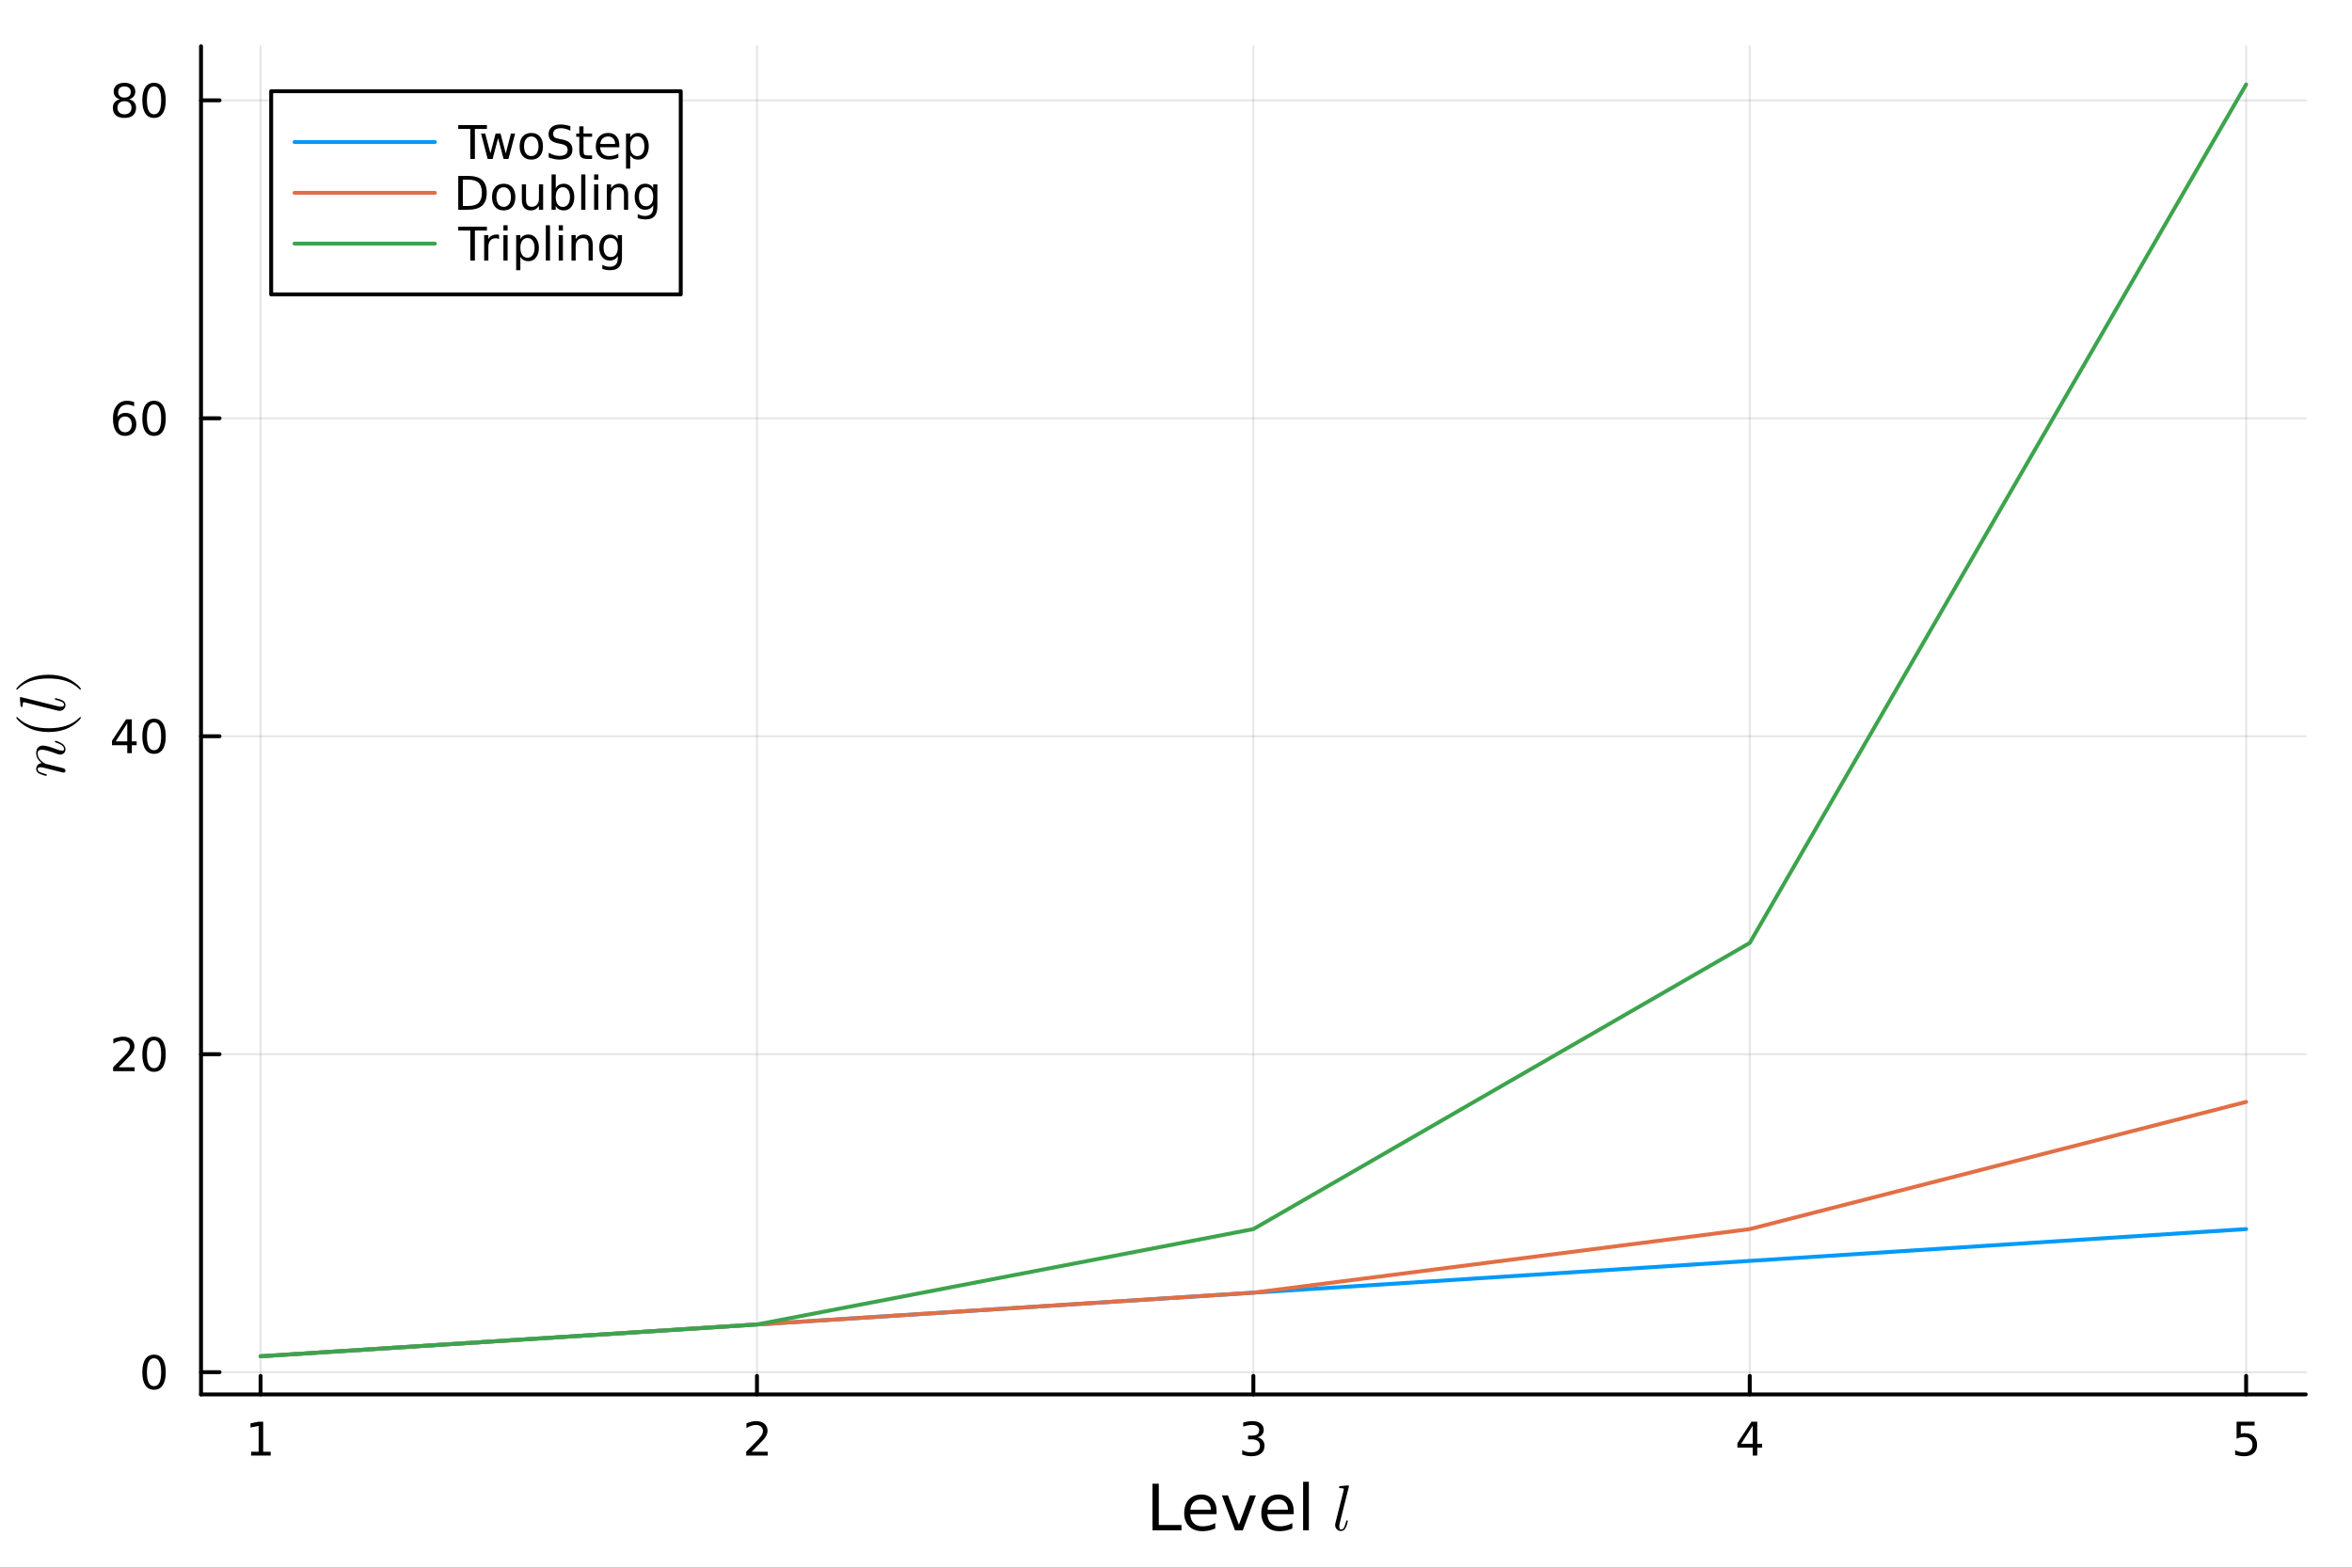 <?xml version="1.0" encoding="utf-8"?>
<svg xmlns="http://www.w3.org/2000/svg" xmlns:xlink="http://www.w3.org/1999/xlink" width="600" height="400" viewBox="0 0 2400 1600">
<rect x="0" y="0" width="2400" height="1600" fill="#333333" stroke="none"/>
<defs>
  <clipPath id="clip050">
    <rect x="0" y="0" width="2400" height="1600"/>
  </clipPath>
</defs>
<path clip-path="url(#clip050)" d="M0 1600 L2400 1600 L2400 0 L0 0  Z" fill="#ffffff" fill-rule="evenodd" fill-opacity="1"/>
<defs>
  <clipPath id="clip051">
    <rect x="480" y="0" width="1681" height="1600"/>
  </clipPath>
</defs>
<path clip-path="url(#clip050)" d="M205.121 1423.18 L2352.76 1423.18 L2352.76 47.244 L205.121 47.244  Z" fill="#ffffff" fill-rule="evenodd" fill-opacity="1"/>
<defs>
  <clipPath id="clip052">
    <rect x="205" y="47" width="2149" height="1377"/>
  </clipPath>
</defs>
<polyline clip-path="url(#clip052)" style="stroke:#000000; stroke-linecap:round; stroke-linejoin:round; stroke-width:2; stroke-opacity:0.1; fill:none" points="265.903,1423.18 265.903,47.244 "/>
<polyline clip-path="url(#clip052)" style="stroke:#000000; stroke-linecap:round; stroke-linejoin:round; stroke-width:2; stroke-opacity:0.1; fill:none" points="772.421,1423.18 772.421,47.244 "/>
<polyline clip-path="url(#clip052)" style="stroke:#000000; stroke-linecap:round; stroke-linejoin:round; stroke-width:2; stroke-opacity:0.1; fill:none" points="1278.94,1423.18 1278.94,47.244 "/>
<polyline clip-path="url(#clip052)" style="stroke:#000000; stroke-linecap:round; stroke-linejoin:round; stroke-width:2; stroke-opacity:0.1; fill:none" points="1785.46,1423.18 1785.46,47.244 "/>
<polyline clip-path="url(#clip052)" style="stroke:#000000; stroke-linecap:round; stroke-linejoin:round; stroke-width:2; stroke-opacity:0.1; fill:none" points="2291.97,1423.18 2291.97,47.244 "/>
<polyline clip-path="url(#clip052)" style="stroke:#000000; stroke-linecap:round; stroke-linejoin:round; stroke-width:2; stroke-opacity:0.1; fill:none" points="205.121,1400.46 2352.76,1400.46 "/>
<polyline clip-path="url(#clip052)" style="stroke:#000000; stroke-linecap:round; stroke-linejoin:round; stroke-width:2; stroke-opacity:0.1; fill:none" points="205.121,1075.95 2352.76,1075.95 "/>
<polyline clip-path="url(#clip052)" style="stroke:#000000; stroke-linecap:round; stroke-linejoin:round; stroke-width:2; stroke-opacity:0.1; fill:none" points="205.121,751.438 2352.76,751.438 "/>
<polyline clip-path="url(#clip052)" style="stroke:#000000; stroke-linecap:round; stroke-linejoin:round; stroke-width:2; stroke-opacity:0.1; fill:none" points="205.121,426.924 2352.76,426.924 "/>
<polyline clip-path="url(#clip052)" style="stroke:#000000; stroke-linecap:round; stroke-linejoin:round; stroke-width:2; stroke-opacity:0.1; fill:none" points="205.121,102.411 2352.76,102.411 "/>
<polyline clip-path="url(#clip050)" style="stroke:#000000; stroke-linecap:round; stroke-linejoin:round; stroke-width:4; stroke-opacity:1; fill:none" points="205.121,1423.18 2352.76,1423.18 "/>
<polyline clip-path="url(#clip050)" style="stroke:#000000; stroke-linecap:round; stroke-linejoin:round; stroke-width:4; stroke-opacity:1; fill:none" points="265.903,1423.18 265.903,1404.28 "/>
<polyline clip-path="url(#clip050)" style="stroke:#000000; stroke-linecap:round; stroke-linejoin:round; stroke-width:4; stroke-opacity:1; fill:none" points="772.421,1423.18 772.421,1404.28 "/>
<polyline clip-path="url(#clip050)" style="stroke:#000000; stroke-linecap:round; stroke-linejoin:round; stroke-width:4; stroke-opacity:1; fill:none" points="1278.94,1423.18 1278.94,1404.28 "/>
<polyline clip-path="url(#clip050)" style="stroke:#000000; stroke-linecap:round; stroke-linejoin:round; stroke-width:4; stroke-opacity:1; fill:none" points="1785.46,1423.18 1785.46,1404.28 "/>
<polyline clip-path="url(#clip050)" style="stroke:#000000; stroke-linecap:round; stroke-linejoin:round; stroke-width:4; stroke-opacity:1; fill:none" points="2291.97,1423.18 2291.97,1404.28 "/>
<path clip-path="url(#clip050)" d="M256.285 1481.64 L263.924 1481.64 L263.924 1455.28 L255.614 1456.95 L255.614 1452.69 L263.878 1451.02 L268.554 1451.02 L268.554 1481.64 L276.192 1481.64 L276.192 1485.58 L256.285 1485.58 L256.285 1481.64 Z" fill="#000000" fill-rule="nonzero" fill-opacity="1" /><path clip-path="url(#clip050)" d="M767.074 1481.64 L783.393 1481.64 L783.393 1485.58 L761.449 1485.58 L761.449 1481.64 Q764.111 1478.89 768.694 1474.26 Q773.3 1469.61 774.481 1468.27 Q776.726 1465.74 777.606 1464.01 Q778.509 1462.25 778.509 1460.56 Q778.509 1457.8 776.564 1456.07 Q774.643 1454.33 771.541 1454.33 Q769.342 1454.33 766.888 1455.09 Q764.458 1455.86 761.68 1457.41 L761.68 1452.69 Q764.504 1451.55 766.958 1450.97 Q769.412 1450.39 771.449 1450.39 Q776.819 1450.39 780.013 1453.08 Q783.208 1455.77 783.208 1460.26 Q783.208 1462.39 782.398 1464.31 Q781.611 1466.2 779.504 1468.8 Q778.925 1469.47 775.824 1472.69 Q772.722 1475.88 767.074 1481.64 Z" fill="#000000" fill-rule="nonzero" fill-opacity="1" /><path clip-path="url(#clip050)" d="M1283.19 1466.95 Q1286.54 1467.66 1288.42 1469.93 Q1290.32 1472.2 1290.32 1475.53 Q1290.32 1480.65 1286.8 1483.45 Q1283.28 1486.25 1276.8 1486.25 Q1274.62 1486.25 1272.31 1485.81 Q1270.01 1485.39 1267.56 1484.54 L1267.56 1480.02 Q1269.51 1481.16 1271.82 1481.74 Q1274.14 1482.32 1276.66 1482.32 Q1281.06 1482.32 1283.35 1480.58 Q1285.66 1478.84 1285.66 1475.53 Q1285.66 1472.48 1283.51 1470.77 Q1281.38 1469.03 1277.56 1469.03 L1273.53 1469.03 L1273.53 1465.19 L1277.75 1465.19 Q1281.2 1465.19 1283.02 1463.82 Q1284.85 1462.43 1284.85 1459.84 Q1284.85 1457.18 1282.95 1455.77 Q1281.08 1454.33 1277.56 1454.33 Q1275.64 1454.33 1273.44 1454.75 Q1271.24 1455.16 1268.6 1456.04 L1268.6 1451.88 Q1271.26 1451.14 1273.58 1450.77 Q1275.92 1450.39 1277.98 1450.39 Q1283.3 1450.39 1286.4 1452.83 Q1289.51 1455.23 1289.51 1459.35 Q1289.51 1462.22 1287.86 1464.21 Q1286.22 1466.18 1283.19 1466.95 Z" fill="#000000" fill-rule="nonzero" fill-opacity="1" /><path clip-path="url(#clip050)" d="M1788.47 1455.09 L1776.66 1473.54 L1788.47 1473.54 L1788.47 1455.09 M1787.24 1451.02 L1793.12 1451.02 L1793.12 1473.54 L1798.05 1473.54 L1798.05 1477.43 L1793.12 1477.43 L1793.12 1485.58 L1788.47 1485.58 L1788.47 1477.43 L1772.86 1477.43 L1772.86 1472.92 L1787.24 1451.02 Z" fill="#000000" fill-rule="nonzero" fill-opacity="1" /><path clip-path="url(#clip050)" d="M2282.25 1451.02 L2300.61 1451.02 L2300.61 1454.96 L2286.53 1454.96 L2286.53 1463.43 Q2287.55 1463.08 2288.57 1462.92 Q2289.59 1462.73 2290.61 1462.73 Q2296.4 1462.73 2299.77 1465.9 Q2303.15 1469.08 2303.15 1474.49 Q2303.15 1480.07 2299.68 1483.17 Q2296.21 1486.25 2289.89 1486.25 Q2287.71 1486.25 2285.45 1485.88 Q2283.2 1485.51 2280.79 1484.77 L2280.79 1480.07 Q2282.88 1481.2 2285.1 1481.76 Q2287.32 1482.32 2289.8 1482.32 Q2293.8 1482.32 2296.14 1480.21 Q2298.48 1478.1 2298.48 1474.49 Q2298.48 1470.88 2296.14 1468.77 Q2293.8 1466.67 2289.8 1466.67 Q2287.92 1466.67 2286.05 1467.08 Q2284.2 1467.5 2282.25 1468.38 L2282.25 1451.02 Z" fill="#000000" fill-rule="nonzero" fill-opacity="1" /><path clip-path="url(#clip050)" d="M1176.02 1514.31 L1182.44 1514.31 L1182.44 1556.42 L1205.58 1556.42 L1205.58 1561.83 L1176.02 1561.83 L1176.02 1514.31 Z" fill="#000000" fill-rule="nonzero" fill-opacity="1" /><path clip-path="url(#clip050)" d="M1241.42 1542.54 L1241.42 1545.41 L1214.5 1545.41 Q1214.88 1551.45 1218.12 1554.64 Q1221.4 1557.79 1227.23 1557.79 Q1230.6 1557.79 1233.75 1556.96 Q1236.94 1556.13 1240.05 1554.48 L1240.05 1560.01 Q1236.9 1561.35 1233.59 1562.05 Q1230.28 1562.75 1226.88 1562.75 Q1218.35 1562.75 1213.35 1557.79 Q1208.39 1552.82 1208.39 1544.35 Q1208.39 1535.6 1213.1 1530.48 Q1217.84 1525.32 1225.86 1525.32 Q1233.05 1525.32 1237.22 1529.97 Q1241.42 1534.58 1241.42 1542.54 M1235.57 1540.82 Q1235.5 1536.02 1232.86 1533.15 Q1230.25 1530.29 1225.92 1530.29 Q1221.02 1530.29 1218.06 1533.06 Q1215.13 1535.82 1214.69 1540.85 L1235.57 1540.82 Z" fill="#000000" fill-rule="nonzero" fill-opacity="1" /><path clip-path="url(#clip050)" d="M1246.83 1526.18 L1253.04 1526.18 L1264.18 1556.1 L1275.32 1526.18 L1281.53 1526.18 L1268.16 1561.83 L1260.2 1561.83 L1246.83 1526.18 Z" fill="#000000" fill-rule="nonzero" fill-opacity="1" /><path clip-path="url(#clip050)" d="M1320.1 1542.54 L1320.1 1545.41 L1293.18 1545.41 Q1293.56 1551.45 1296.8 1554.64 Q1300.08 1557.79 1305.91 1557.79 Q1309.28 1557.79 1312.43 1556.96 Q1315.62 1556.13 1318.73 1554.48 L1318.73 1560.01 Q1315.58 1561.35 1312.27 1562.05 Q1308.96 1562.75 1305.56 1562.75 Q1297.03 1562.75 1292.03 1557.79 Q1287.07 1552.82 1287.07 1544.35 Q1287.07 1535.6 1291.78 1530.48 Q1296.52 1525.32 1304.54 1525.32 Q1311.73 1525.32 1315.9 1529.97 Q1320.1 1534.58 1320.1 1542.54 M1314.25 1540.82 Q1314.18 1536.02 1311.54 1533.15 Q1308.93 1530.29 1304.6 1530.29 Q1299.7 1530.29 1296.74 1533.06 Q1293.81 1535.82 1293.37 1540.85 L1314.25 1540.82 Z" fill="#000000" fill-rule="nonzero" fill-opacity="1" /><path clip-path="url(#clip050)" d="M1329.72 1512.3 L1335.57 1512.3 L1335.57 1561.83 L1329.72 1561.83 L1329.72 1512.3 Z" fill="#000000" fill-rule="nonzero" fill-opacity="1" /><path clip-path="url(#clip050)" d="M1376.51 1516.77 L1367.01 1554.9 Q1366.62 1556.42 1366.62 1558.06 Q1366.62 1561.09 1368.62 1561.09 Q1369.55 1561.09 1370.33 1560.48 Q1371.1 1559.83 1371.68 1558.58 Q1372.29 1557.29 1372.68 1556.06 Q1373.1 1554.84 1373.61 1552.94 Q1373.77 1552.2 1373.93 1551.97 Q1374.09 1551.75 1374.54 1551.75 Q1375.35 1551.75 1375.35 1552.39 Q1374.54 1556.35 1373.35 1558.87 Q1371.61 1562.57 1368.39 1562.57 Q1365.98 1562.57 1364.17 1560.89 Q1362.4 1559.19 1362.4 1556.48 Q1362.4 1555.45 1362.73 1554.23 L1371.03 1521.25 L1371.26 1519.96 Q1371.26 1519.61 1371.13 1519.41 Q1371 1519.22 1370.23 1519.03 Q1369.49 1518.83 1368.01 1518.83 Q1367.4 1518.83 1367.11 1518.8 Q1366.85 1518.77 1366.59 1518.61 Q1366.36 1518.45 1366.36 1518.09 Q1366.36 1517.51 1366.59 1517.19 Q1366.85 1516.87 1367.04 1516.8 Q1367.23 1516.74 1367.62 1516.71 Q1368.17 1516.68 1370 1516.52 Q1371.84 1516.32 1373.42 1516.19 Q1375 1516.06 1375.67 1516.06 Q1376.06 1516.06 1376.25 1516.26 Q1376.48 1516.42 1376.51 1516.61 L1376.51 1516.77 Z" fill="#000000" fill-rule="nonzero" fill-opacity="1" /><polyline clip-path="url(#clip050)" style="stroke:#000000; stroke-linecap:round; stroke-linejoin:round; stroke-width:4; stroke-opacity:1; fill:none" points="205.121,1423.18 205.121,47.244 "/>
<polyline clip-path="url(#clip050)" style="stroke:#000000; stroke-linecap:round; stroke-linejoin:round; stroke-width:4; stroke-opacity:1; fill:none" points="205.121,1400.46 224.019,1400.46 "/>
<polyline clip-path="url(#clip050)" style="stroke:#000000; stroke-linecap:round; stroke-linejoin:round; stroke-width:4; stroke-opacity:1; fill:none" points="205.121,1075.95 224.019,1075.95 "/>
<polyline clip-path="url(#clip050)" style="stroke:#000000; stroke-linecap:round; stroke-linejoin:round; stroke-width:4; stroke-opacity:1; fill:none" points="205.121,751.438 224.019,751.438 "/>
<polyline clip-path="url(#clip050)" style="stroke:#000000; stroke-linecap:round; stroke-linejoin:round; stroke-width:4; stroke-opacity:1; fill:none" points="205.121,426.924 224.019,426.924 "/>
<polyline clip-path="url(#clip050)" style="stroke:#000000; stroke-linecap:round; stroke-linejoin:round; stroke-width:4; stroke-opacity:1; fill:none" points="205.121,102.411 224.019,102.411 "/>
<path clip-path="url(#clip050)" d="M157.177 1386.26 Q153.566 1386.26 151.737 1389.83 Q149.931 1393.37 149.931 1400.5 Q149.931 1407.61 151.737 1411.17 Q153.566 1414.71 157.177 1414.71 Q160.811 1414.71 162.616 1411.17 Q164.445 1407.61 164.445 1400.5 Q164.445 1393.37 162.616 1389.83 Q160.811 1386.26 157.177 1386.26 M157.177 1382.56 Q162.987 1382.56 166.042 1387.17 Q169.121 1391.75 169.121 1400.5 Q169.121 1409.23 166.042 1413.83 Q162.987 1418.42 157.177 1418.42 Q151.366 1418.42 148.288 1413.83 Q145.232 1409.23 145.232 1400.5 Q145.232 1391.75 148.288 1387.17 Q151.366 1382.56 157.177 1382.56 Z" fill="#000000" fill-rule="nonzero" fill-opacity="1" /><path clip-path="url(#clip050)" d="M121.043 1089.3 L137.362 1089.3 L137.362 1093.23 L115.418 1093.23 L115.418 1089.3 Q118.08 1086.54 122.663 1081.91 Q127.269 1077.26 128.45 1075.92 Q130.695 1073.39 131.575 1071.66 Q132.478 1069.9 132.478 1068.21 Q132.478 1065.45 130.533 1063.72 Q128.612 1061.98 125.51 1061.98 Q123.311 1061.98 120.857 1062.74 Q118.427 1063.51 115.649 1065.06 L115.649 1060.34 Q118.473 1059.2 120.927 1058.62 Q123.38 1058.05 125.418 1058.05 Q130.788 1058.05 133.982 1060.73 Q137.177 1063.42 137.177 1067.91 Q137.177 1070.04 136.367 1071.96 Q135.579 1073.86 133.473 1076.45 Q132.894 1077.12 129.792 1080.34 Q126.691 1083.53 121.043 1089.3 Z" fill="#000000" fill-rule="nonzero" fill-opacity="1" /><path clip-path="url(#clip050)" d="M157.177 1061.75 Q153.566 1061.75 151.737 1065.31 Q149.931 1068.86 149.931 1075.99 Q149.931 1083.09 151.737 1086.66 Q153.566 1090.2 157.177 1090.2 Q160.811 1090.2 162.616 1086.66 Q164.445 1083.09 164.445 1075.99 Q164.445 1068.86 162.616 1065.31 Q160.811 1061.75 157.177 1061.75 M157.177 1058.05 Q162.987 1058.05 166.042 1062.65 Q169.121 1067.24 169.121 1075.99 Q169.121 1084.71 166.042 1089.32 Q162.987 1093.9 157.177 1093.9 Q151.366 1093.9 148.288 1089.32 Q145.232 1084.71 145.232 1075.99 Q145.232 1067.24 148.288 1062.65 Q151.366 1058.05 157.177 1058.05 Z" fill="#000000" fill-rule="nonzero" fill-opacity="1" /><path clip-path="url(#clip050)" d="M129.862 738.232 L118.056 756.681 L129.862 756.681 L129.862 738.232 M128.635 734.158 L134.515 734.158 L134.515 756.681 L139.445 756.681 L139.445 760.57 L134.515 760.57 L134.515 768.718 L129.862 768.718 L129.862 760.57 L114.26 760.57 L114.26 756.056 L128.635 734.158 Z" fill="#000000" fill-rule="nonzero" fill-opacity="1" /><path clip-path="url(#clip050)" d="M157.177 737.236 Q153.566 737.236 151.737 740.801 Q149.931 744.343 149.931 751.472 Q149.931 758.579 151.737 762.144 Q153.566 765.685 157.177 765.685 Q160.811 765.685 162.616 762.144 Q164.445 758.579 164.445 751.472 Q164.445 744.343 162.616 740.801 Q160.811 737.236 157.177 737.236 M157.177 733.533 Q162.987 733.533 166.042 738.139 Q169.121 742.722 169.121 751.472 Q169.121 760.199 166.042 764.806 Q162.987 769.389 157.177 769.389 Q151.366 769.389 148.288 764.806 Q145.232 760.199 145.232 751.472 Q145.232 742.722 148.288 738.139 Q151.366 733.533 157.177 733.533 Z" fill="#000000" fill-rule="nonzero" fill-opacity="1" /><path clip-path="url(#clip050)" d="M127.593 425.061 Q124.445 425.061 122.593 427.214 Q120.765 429.367 120.765 433.117 Q120.765 436.843 122.593 439.019 Q124.445 441.172 127.593 441.172 Q130.742 441.172 132.57 439.019 Q134.422 436.843 134.422 433.117 Q134.422 429.367 132.57 427.214 Q130.742 425.061 127.593 425.061 M136.876 410.408 L136.876 414.668 Q135.117 413.834 133.311 413.394 Q131.529 412.955 129.769 412.955 Q125.14 412.955 122.686 416.08 Q120.255 419.205 119.908 425.524 Q121.274 423.51 123.334 422.445 Q125.394 421.357 127.871 421.357 Q133.08 421.357 136.089 424.529 Q139.121 427.677 139.121 433.117 Q139.121 438.441 135.973 441.658 Q132.825 444.876 127.593 444.876 Q121.598 444.876 118.427 440.292 Q115.256 435.686 115.256 426.959 Q115.256 418.765 119.144 413.904 Q123.033 409.019 129.584 409.019 Q131.343 409.019 133.126 409.367 Q134.931 409.714 136.876 410.408 Z" fill="#000000" fill-rule="nonzero" fill-opacity="1" /><path clip-path="url(#clip050)" d="M157.177 412.723 Q153.566 412.723 151.737 416.288 Q149.931 419.83 149.931 426.959 Q149.931 434.066 151.737 437.63 Q153.566 441.172 157.177 441.172 Q160.811 441.172 162.616 437.63 Q164.445 434.066 164.445 426.959 Q164.445 419.83 162.616 416.288 Q160.811 412.723 157.177 412.723 M157.177 409.019 Q162.987 409.019 166.042 413.626 Q169.121 418.209 169.121 426.959 Q169.121 435.686 166.042 440.292 Q162.987 444.876 157.177 444.876 Q151.366 444.876 148.288 440.292 Q145.232 435.686 145.232 426.959 Q145.232 418.209 148.288 413.626 Q151.366 409.019 157.177 409.019 Z" fill="#000000" fill-rule="nonzero" fill-opacity="1" /><path clip-path="url(#clip050)" d="M127.015 103.279 Q123.681 103.279 121.76 105.062 Q119.862 106.844 119.862 109.969 Q119.862 113.094 121.76 114.877 Q123.681 116.659 127.015 116.659 Q130.348 116.659 132.269 114.877 Q134.191 113.071 134.191 109.969 Q134.191 106.844 132.269 105.062 Q130.371 103.279 127.015 103.279 M122.339 101.289 Q119.33 100.548 117.64 98.488 Q115.973 96.428 115.973 93.465 Q115.973 89.321 118.913 86.914 Q121.876 84.506 127.015 84.506 Q132.177 84.506 135.117 86.914 Q138.056 89.321 138.056 93.465 Q138.056 96.428 136.367 98.488 Q134.7 100.548 131.714 101.289 Q135.093 102.076 136.968 104.367 Q138.867 106.659 138.867 109.969 Q138.867 114.992 135.788 117.677 Q132.732 120.363 127.015 120.363 Q121.297 120.363 118.218 117.677 Q115.163 114.992 115.163 109.969 Q115.163 106.659 117.061 104.367 Q118.959 102.076 122.339 101.289 M120.626 93.904 Q120.626 96.59 122.293 98.094 Q123.982 99.599 127.015 99.599 Q130.024 99.599 131.714 98.094 Q133.427 96.59 133.427 93.904 Q133.427 91.219 131.714 89.715 Q130.024 88.21 127.015 88.21 Q123.982 88.21 122.293 89.715 Q120.626 91.219 120.626 93.904 Z" fill="#000000" fill-rule="nonzero" fill-opacity="1" /><path clip-path="url(#clip050)" d="M157.177 88.21 Q153.566 88.21 151.737 91.775 Q149.931 95.317 149.931 102.446 Q149.931 109.552 151.737 113.117 Q153.566 116.659 157.177 116.659 Q160.811 116.659 162.616 113.117 Q164.445 109.552 164.445 102.446 Q164.445 95.317 162.616 91.775 Q160.811 88.21 157.177 88.21 M157.177 84.506 Q162.987 84.506 166.042 89.113 Q169.121 93.696 169.121 102.446 Q169.121 111.173 166.042 115.779 Q162.987 120.363 157.177 120.363 Q151.366 120.363 148.288 115.779 Q145.232 111.173 145.232 102.446 Q145.232 93.696 148.288 89.113 Q151.366 84.506 157.177 84.506 Z" fill="#000000" fill-rule="nonzero" fill-opacity="1" /><path clip-path="url(#clip050)" d="M56.648 756.086 Q56.905 756.086 57.904 756.375 Q58.902 756.665 60.448 757.374 Q61.994 758.05 63.411 758.984 Q64.796 759.918 65.826 761.464 Q66.825 762.978 66.825 764.717 Q66.825 767.036 65.279 768.581 Q63.733 770.127 61.414 770.127 Q60.126 770.127 58.355 769.451 Q46.922 765.168 42.992 765.168 Q38.387 765.168 38.387 768.742 Q38.387 770.514 39.063 772.189 Q39.708 773.831 40.609 774.958 Q41.511 776.085 42.767 777.116 Q43.991 778.114 44.828 778.63 Q45.633 779.113 46.438 779.499 L49.724 780.337 Q50.625 780.53 54.136 781.464 L60.094 782.913 Q64.538 783.944 64.957 784.169 Q65.859 784.491 66.342 785.2 Q66.825 785.908 66.825 786.617 Q66.825 787.422 66.342 787.969 Q65.859 788.517 65.021 788.517 Q64.892 788.517 64.409 788.42 Q63.926 788.324 63.25 788.163 Q62.574 788.002 62.187 787.937 L46.954 784.105 Q44.184 783.396 43.315 783.235 Q42.413 783.042 41.414 783.042 Q38.387 783.042 38.387 785.103 Q38.387 786.778 40.384 787.873 Q42.381 788.968 46.245 789.902 Q47.308 790.192 47.533 790.385 Q47.759 790.546 47.759 791.029 Q47.727 791.834 47.083 791.834 Q46.922 791.834 45.859 791.576 Q44.796 791.319 43.282 790.836 Q41.736 790.32 40.706 789.837 Q39.933 789.419 39.579 789.193 Q39.192 788.936 38.452 788.324 Q37.678 787.68 37.324 786.842 Q36.938 785.973 36.938 784.91 Q36.938 782.527 38.484 780.787 Q39.997 779.048 42.67 778.823 Q36.938 774.54 36.938 768.549 Q36.938 765.007 38.806 762.978 Q40.674 760.949 43.991 760.949 Q44.764 760.949 45.762 761.11 Q46.728 761.239 47.952 761.561 Q49.176 761.85 50.11 762.108 Q51.044 762.366 52.558 762.881 Q54.039 763.396 54.683 763.622 Q55.327 763.847 56.841 764.395 Q58.322 764.91 58.483 764.974 Q61.479 766.166 63.186 766.166 Q64.313 766.166 64.828 765.812 Q65.343 765.425 65.343 764.588 Q65.343 762.334 63.121 760.659 Q60.867 758.952 57.195 757.857 Q56.39 757.599 56.197 757.47 Q56.004 757.309 56.004 756.859 Q56.004 756.086 56.648 756.086 Z" fill="#000000" fill-rule="nonzero" fill-opacity="1" /><path clip-path="url(#clip050)" d="M49.595 747.119 Q38.452 747.119 29.466 742.964 Q25.698 741.193 22.542 738.713 Q19.386 736.233 18.001 734.591 Q16.616 732.948 16.616 732.497 Q16.616 731.853 17.26 731.821 Q17.582 731.821 18.387 732.691 Q29.208 743.318 49.595 743.286 Q70.045 743.286 80.448 732.948 Q81.575 731.821 81.929 731.821 Q82.573 731.821 82.573 732.497 Q82.573 732.948 81.253 734.526 Q79.933 736.104 76.905 738.552 Q73.878 741 70.174 742.771 Q61.189 747.119 49.595 747.119 Z" fill="#000000" fill-rule="nonzero" fill-opacity="1" /><path clip-path="url(#clip050)" d="M21.028 711.381 L59.16 720.882 Q60.673 721.268 62.316 721.268 Q65.343 721.268 65.343 719.272 Q65.343 718.338 64.731 717.565 Q64.087 716.792 62.831 716.212 Q61.543 715.6 60.319 715.214 Q59.095 714.795 57.195 714.28 Q56.455 714.119 56.229 713.958 Q56.004 713.797 56.004 713.346 Q56.004 712.541 56.648 712.541 Q60.609 713.346 63.121 714.537 Q66.825 716.276 66.825 719.497 Q66.825 721.912 65.15 723.716 Q63.443 725.487 60.738 725.487 Q59.707 725.487 58.483 725.165 L25.505 716.856 L24.216 716.631 Q23.862 716.631 23.669 716.76 Q23.476 716.888 23.282 717.661 Q23.089 718.402 23.089 719.884 Q23.089 720.495 23.057 720.785 Q23.025 721.043 22.864 721.301 Q22.703 721.526 22.349 721.526 Q21.769 721.526 21.447 721.301 Q21.125 721.043 21.06 720.85 Q20.996 720.656 20.964 720.27 Q20.931 719.722 20.77 717.887 Q20.577 716.051 20.448 714.473 Q20.32 712.895 20.32 712.219 Q20.32 711.832 20.513 711.639 Q20.674 711.413 20.867 711.381 L21.028 711.381 Z" fill="#000000" fill-rule="nonzero" fill-opacity="1" /><path clip-path="url(#clip050)" d="M81.929 703.917 Q81.607 703.917 80.802 703.08 Q69.981 692.452 49.595 692.452 Q29.144 692.452 18.806 702.661 Q17.614 703.917 17.26 703.917 Q16.616 703.917 16.616 703.273 Q16.616 702.822 17.936 701.244 Q19.257 699.634 22.284 697.218 Q25.311 694.771 29.015 692.967 Q38.001 688.619 49.595 688.619 Q60.738 688.619 69.723 692.774 Q73.491 694.545 76.648 697.025 Q79.804 699.505 81.189 701.148 Q82.573 702.79 82.573 703.273 Q82.573 703.917 81.929 703.917 Z" fill="#000000" fill-rule="nonzero" fill-opacity="1" /><polyline clip-path="url(#clip052)" style="stroke:#009af9; stroke-linecap:round; stroke-linejoin:round; stroke-width:4; stroke-opacity:1; fill:none" points="265.903,1384.24 772.421,1351.79 1278.94,1319.34 1785.46,1286.88 2291.97,1254.43 "/>
<polyline clip-path="url(#clip052)" style="stroke:#e26f46; stroke-linecap:round; stroke-linejoin:round; stroke-width:4; stroke-opacity:1; fill:none" points="265.903,1384.24 772.421,1351.79 1278.94,1319.34 1785.46,1254.43 2291.97,1124.63 "/>
<polyline clip-path="url(#clip052)" style="stroke:#3da44d; stroke-linecap:round; stroke-linejoin:round; stroke-width:4; stroke-opacity:1; fill:none" points="265.903,1384.24 772.421,1351.79 1278.94,1254.43 1785.46,962.371 2291.97,86.186 "/>
<path clip-path="url(#clip050)" d="M276.709 300.469 L694.643 300.469 L694.643 93.109 L276.709 93.109  Z" fill="#ffffff" fill-rule="evenodd" fill-opacity="1"/>
<polyline clip-path="url(#clip050)" style="stroke:#000000; stroke-linecap:round; stroke-linejoin:round; stroke-width:4; stroke-opacity:1; fill:none" points="276.709,300.469 694.643,300.469 694.643,93.109 276.709,93.109 276.709,300.469 "/>
<polyline clip-path="url(#clip050)" style="stroke:#009af9; stroke-linecap:round; stroke-linejoin:round; stroke-width:4; stroke-opacity:1; fill:none" points="300.571,144.949 443.747,144.949 "/>
<path clip-path="url(#clip050)" d="M467.61 127.669 L496.846 127.669 L496.846 131.604 L484.577 131.604 L484.577 162.229 L479.878 162.229 L479.878 131.604 L467.61 131.604 L467.61 127.669 Z" fill="#000000" fill-rule="nonzero" fill-opacity="1" /><path clip-path="url(#clip050)" d="M490.85 136.303 L495.11 136.303 L500.434 156.534 L505.734 136.303 L510.758 136.303 L516.082 156.534 L521.383 136.303 L525.642 136.303 L518.859 162.229 L513.836 162.229 L508.258 140.979 L502.656 162.229 L497.633 162.229 L490.85 136.303 Z" fill="#000000" fill-rule="nonzero" fill-opacity="1" /><path clip-path="url(#clip050)" d="M542.146 139.289 Q538.72 139.289 536.73 141.974 Q534.739 144.636 534.739 149.289 Q534.739 153.942 536.707 156.627 Q538.697 159.289 542.146 159.289 Q545.549 159.289 547.54 156.604 Q549.531 153.918 549.531 149.289 Q549.531 144.682 547.54 141.997 Q545.549 139.289 542.146 139.289 M542.146 135.678 Q547.702 135.678 550.873 139.289 Q554.044 142.9 554.044 149.289 Q554.044 155.655 550.873 159.289 Q547.702 162.9 542.146 162.9 Q536.568 162.9 533.396 159.289 Q530.248 155.655 530.248 149.289 Q530.248 142.9 533.396 139.289 Q536.568 135.678 542.146 135.678 Z" fill="#000000" fill-rule="nonzero" fill-opacity="1" /><path clip-path="url(#clip050)" d="M582.007 128.803 L582.007 133.363 Q579.345 132.09 576.984 131.465 Q574.623 130.84 572.424 130.84 Q568.605 130.84 566.521 132.321 Q564.461 133.803 564.461 136.534 Q564.461 138.826 565.827 140.007 Q567.216 141.164 571.058 141.882 L573.882 142.46 Q579.114 143.456 581.591 145.979 Q584.091 148.479 584.091 152.692 Q584.091 157.715 580.711 160.307 Q577.354 162.9 570.85 162.9 Q568.396 162.9 565.618 162.344 Q562.864 161.789 559.901 160.701 L559.901 155.886 Q562.748 157.483 565.48 158.293 Q568.211 159.104 570.85 159.104 Q574.854 159.104 577.03 157.53 Q579.206 155.956 579.206 153.039 Q579.206 150.493 577.632 149.057 Q576.081 147.622 572.517 146.905 L569.669 146.349 Q564.438 145.307 562.1 143.085 Q559.762 140.863 559.762 136.905 Q559.762 132.321 562.98 129.682 Q566.22 127.044 571.892 127.044 Q574.322 127.044 576.845 127.483 Q579.368 127.923 582.007 128.803 Z" fill="#000000" fill-rule="nonzero" fill-opacity="1" /><path clip-path="url(#clip050)" d="M595.41 128.942 L595.41 136.303 L604.183 136.303 L604.183 139.613 L595.41 139.613 L595.41 153.687 Q595.41 156.858 596.266 157.761 Q597.146 158.664 599.808 158.664 L604.183 158.664 L604.183 162.229 L599.808 162.229 Q594.878 162.229 593.003 160.4 Q591.128 158.548 591.128 153.687 L591.128 139.613 L588.003 139.613 L588.003 136.303 L591.128 136.303 L591.128 128.942 L595.41 128.942 Z" fill="#000000" fill-rule="nonzero" fill-opacity="1" /><path clip-path="url(#clip050)" d="M631.961 148.201 L631.961 150.284 L612.377 150.284 Q612.655 154.682 615.016 156.997 Q617.401 159.289 621.637 159.289 Q624.09 159.289 626.382 158.687 Q628.697 158.085 630.965 156.881 L630.965 160.909 Q628.674 161.881 626.266 162.391 Q623.859 162.9 621.382 162.9 Q615.178 162.9 611.544 159.289 Q607.933 155.678 607.933 149.52 Q607.933 143.155 611.359 139.428 Q614.808 135.678 620.641 135.678 Q625.873 135.678 628.905 139.057 Q631.961 142.414 631.961 148.201 M627.701 146.951 Q627.655 143.456 625.734 141.372 Q623.836 139.289 620.688 139.289 Q617.123 139.289 614.97 141.303 Q612.84 143.317 612.516 146.974 L627.701 146.951 Z" fill="#000000" fill-rule="nonzero" fill-opacity="1" /><path clip-path="url(#clip050)" d="M643.072 158.34 L643.072 172.09 L638.789 172.09 L638.789 136.303 L643.072 136.303 L643.072 140.238 Q644.414 137.923 646.451 136.812 Q648.511 135.678 651.359 135.678 Q656.081 135.678 659.021 139.428 Q661.984 143.178 661.984 149.289 Q661.984 155.4 659.021 159.15 Q656.081 162.9 651.359 162.9 Q648.511 162.9 646.451 161.789 Q644.414 160.655 643.072 158.34 M657.562 149.289 Q657.562 144.59 655.618 141.928 Q653.697 139.243 650.317 139.243 Q646.937 139.243 644.993 141.928 Q643.072 144.59 643.072 149.289 Q643.072 153.988 644.993 156.673 Q646.937 159.335 650.317 159.335 Q653.697 159.335 655.618 156.673 Q657.562 153.988 657.562 149.289 Z" fill="#000000" fill-rule="nonzero" fill-opacity="1" /><polyline clip-path="url(#clip050)" style="stroke:#e26f46; stroke-linecap:round; stroke-linejoin:round; stroke-width:4; stroke-opacity:1; fill:none" points="300.571,196.789 443.747,196.789 "/>
<path clip-path="url(#clip050)" d="M472.286 183.351 L472.286 210.226 L477.934 210.226 Q485.086 210.226 488.397 206.985 Q491.73 203.745 491.73 196.754 Q491.73 189.809 488.397 186.592 Q485.086 183.351 477.934 183.351 L472.286 183.351 M467.61 179.509 L477.216 179.509 Q487.262 179.509 491.961 183.698 Q496.66 187.865 496.66 196.754 Q496.66 205.689 491.938 209.879 Q487.216 214.069 477.216 214.069 L467.61 214.069 L467.61 179.509 Z" fill="#000000" fill-rule="nonzero" fill-opacity="1" /><path clip-path="url(#clip050)" d="M513.975 191.129 Q510.549 191.129 508.559 193.814 Q506.568 196.476 506.568 201.129 Q506.568 205.782 508.535 208.467 Q510.526 211.129 513.975 211.129 Q517.378 211.129 519.369 208.444 Q521.359 205.758 521.359 201.129 Q521.359 196.522 519.369 193.837 Q517.378 191.129 513.975 191.129 M513.975 187.518 Q519.531 187.518 522.702 191.129 Q525.873 194.74 525.873 201.129 Q525.873 207.495 522.702 211.129 Q519.531 214.74 513.975 214.74 Q508.397 214.74 505.225 211.129 Q502.077 207.495 502.077 201.129 Q502.077 194.74 505.225 191.129 Q508.397 187.518 513.975 187.518 Z" fill="#000000" fill-rule="nonzero" fill-opacity="1" /><path clip-path="url(#clip050)" d="M532.494 203.837 L532.494 188.143 L536.753 188.143 L536.753 203.675 Q536.753 207.356 538.188 209.208 Q539.623 211.036 542.494 211.036 Q545.943 211.036 547.933 208.837 Q549.947 206.638 549.947 202.842 L549.947 188.143 L554.206 188.143 L554.206 214.069 L549.947 214.069 L549.947 210.087 Q548.396 212.448 546.336 213.606 Q544.299 214.74 541.591 214.74 Q537.123 214.74 534.808 211.962 Q532.494 209.184 532.494 203.837 M543.211 187.518 L543.211 187.518 Z" fill="#000000" fill-rule="nonzero" fill-opacity="1" /><path clip-path="url(#clip050)" d="M581.591 201.129 Q581.591 196.43 579.646 193.768 Q577.725 191.083 574.345 191.083 Q570.966 191.083 569.021 193.768 Q567.1 196.43 567.1 201.129 Q567.1 205.828 569.021 208.513 Q570.966 211.175 574.345 211.175 Q577.725 211.175 579.646 208.513 Q581.591 205.828 581.591 201.129 M567.1 192.078 Q568.442 189.763 570.48 188.652 Q572.54 187.518 575.387 187.518 Q580.109 187.518 583.049 191.268 Q586.012 195.018 586.012 201.129 Q586.012 207.24 583.049 210.99 Q580.109 214.74 575.387 214.74 Q572.54 214.74 570.48 213.629 Q568.442 212.495 567.1 210.18 L567.1 214.069 L562.818 214.069 L562.818 178.05 L567.1 178.05 L567.1 192.078 Z" fill="#000000" fill-rule="nonzero" fill-opacity="1" /><path clip-path="url(#clip050)" d="M593.072 178.05 L597.331 178.05 L597.331 214.069 L593.072 214.069 L593.072 178.05 Z" fill="#000000" fill-rule="nonzero" fill-opacity="1" /><path clip-path="url(#clip050)" d="M606.243 188.143 L610.502 188.143 L610.502 214.069 L606.243 214.069 L606.243 188.143 M606.243 178.05 L610.502 178.05 L610.502 183.444 L606.243 183.444 L606.243 178.05 Z" fill="#000000" fill-rule="nonzero" fill-opacity="1" /><path clip-path="url(#clip050)" d="M640.965 198.421 L640.965 214.069 L636.706 214.069 L636.706 198.559 Q636.706 194.879 635.271 193.05 Q633.836 191.222 630.965 191.222 Q627.516 191.222 625.526 193.421 Q623.535 195.62 623.535 199.416 L623.535 214.069 L619.252 214.069 L619.252 188.143 L623.535 188.143 L623.535 192.171 Q625.063 189.833 627.123 188.675 Q629.206 187.518 631.914 187.518 Q636.382 187.518 638.674 190.296 Q640.965 193.05 640.965 198.421 Z" fill="#000000" fill-rule="nonzero" fill-opacity="1" /><path clip-path="url(#clip050)" d="M666.521 200.805 Q666.521 196.175 664.599 193.629 Q662.701 191.083 659.252 191.083 Q655.826 191.083 653.905 193.629 Q652.007 196.175 652.007 200.805 Q652.007 205.411 653.905 207.958 Q655.826 210.504 659.252 210.504 Q662.701 210.504 664.599 207.958 Q666.521 205.411 666.521 200.805 M670.78 210.851 Q670.78 217.471 667.84 220.689 Q664.9 223.93 658.836 223.93 Q656.59 223.93 654.599 223.582 Q652.609 223.258 650.734 222.564 L650.734 218.42 Q652.609 219.439 654.437 219.925 Q656.266 220.411 658.164 220.411 Q662.354 220.411 664.437 218.212 Q666.521 216.036 666.521 211.615 L666.521 209.508 Q665.201 211.8 663.141 212.934 Q661.081 214.069 658.211 214.069 Q653.442 214.069 650.525 210.434 Q647.609 206.8 647.609 200.805 Q647.609 194.786 650.525 191.152 Q653.442 187.518 658.211 187.518 Q661.081 187.518 663.141 188.652 Q665.201 189.786 666.521 192.078 L666.521 188.143 L670.78 188.143 L670.78 210.851 Z" fill="#000000" fill-rule="nonzero" fill-opacity="1" /><polyline clip-path="url(#clip050)" style="stroke:#3da44d; stroke-linecap:round; stroke-linejoin:round; stroke-width:4; stroke-opacity:1; fill:none" points="300.571,248.629 443.747,248.629 "/>
<path clip-path="url(#clip050)" d="M467.61 231.349 L496.846 231.349 L496.846 235.284 L484.577 235.284 L484.577 265.909 L479.878 265.909 L479.878 235.284 L467.61 235.284 L467.61 231.349 Z" fill="#000000" fill-rule="nonzero" fill-opacity="1" /><path clip-path="url(#clip050)" d="M509.23 243.964 Q508.512 243.548 507.656 243.362 Q506.822 243.154 505.804 243.154 Q502.193 243.154 500.248 245.515 Q498.327 247.853 498.327 252.251 L498.327 265.909 L494.045 265.909 L494.045 239.983 L498.327 239.983 L498.327 244.011 Q499.67 241.649 501.822 240.515 Q503.975 239.358 507.054 239.358 Q507.494 239.358 508.026 239.427 Q508.559 239.474 509.207 239.589 L509.23 243.964 Z" fill="#000000" fill-rule="nonzero" fill-opacity="1" /><path clip-path="url(#clip050)" d="M513.697 239.983 L517.957 239.983 L517.957 265.909 L513.697 265.909 L513.697 239.983 M513.697 229.89 L517.957 229.89 L517.957 235.284 L513.697 235.284 L513.697 229.89 Z" fill="#000000" fill-rule="nonzero" fill-opacity="1" /><path clip-path="url(#clip050)" d="M530.989 262.02 L530.989 275.77 L526.707 275.77 L526.707 239.983 L530.989 239.983 L530.989 243.918 Q532.332 241.603 534.369 240.492 Q536.429 239.358 539.276 239.358 Q543.998 239.358 546.938 243.108 Q549.901 246.858 549.901 252.969 Q549.901 259.08 546.938 262.83 Q543.998 266.58 539.276 266.58 Q536.429 266.58 534.369 265.469 Q532.332 264.335 530.989 262.02 M545.48 252.969 Q545.48 248.27 543.535 245.608 Q541.614 242.923 538.234 242.923 Q534.855 242.923 532.91 245.608 Q530.989 248.27 530.989 252.969 Q530.989 257.668 532.91 260.353 Q534.855 263.015 538.234 263.015 Q541.614 263.015 543.535 260.353 Q545.48 257.668 545.48 252.969 Z" fill="#000000" fill-rule="nonzero" fill-opacity="1" /><path clip-path="url(#clip050)" d="M556.961 229.89 L561.22 229.89 L561.22 265.909 L556.961 265.909 L556.961 229.89 Z" fill="#000000" fill-rule="nonzero" fill-opacity="1" /><path clip-path="url(#clip050)" d="M570.132 239.983 L574.392 239.983 L574.392 265.909 L570.132 265.909 L570.132 239.983 M570.132 229.89 L574.392 229.89 L574.392 235.284 L570.132 235.284 L570.132 229.89 Z" fill="#000000" fill-rule="nonzero" fill-opacity="1" /><path clip-path="url(#clip050)" d="M604.854 250.261 L604.854 265.909 L600.595 265.909 L600.595 250.399 Q600.595 246.719 599.16 244.89 Q597.725 243.062 594.854 243.062 Q591.405 243.062 589.415 245.261 Q587.424 247.46 587.424 251.256 L587.424 265.909 L583.141 265.909 L583.141 239.983 L587.424 239.983 L587.424 244.011 Q588.952 241.673 591.012 240.515 Q593.095 239.358 595.803 239.358 Q600.271 239.358 602.563 242.136 Q604.854 244.89 604.854 250.261 Z" fill="#000000" fill-rule="nonzero" fill-opacity="1" /><path clip-path="url(#clip050)" d="M630.41 252.645 Q630.41 248.015 628.488 245.469 Q626.59 242.923 623.141 242.923 Q619.715 242.923 617.794 245.469 Q615.896 248.015 615.896 252.645 Q615.896 257.251 617.794 259.798 Q619.715 262.344 623.141 262.344 Q626.59 262.344 628.488 259.798 Q630.41 257.251 630.41 252.645 M634.669 262.691 Q634.669 269.311 631.729 272.529 Q628.789 275.77 622.725 275.77 Q620.479 275.77 618.489 275.422 Q616.498 275.098 614.623 274.404 L614.623 270.26 Q616.498 271.279 618.326 271.765 Q620.155 272.251 622.053 272.251 Q626.243 272.251 628.326 270.052 Q630.41 267.876 630.41 263.455 L630.41 261.348 Q629.09 263.64 627.03 264.774 Q624.97 265.909 622.1 265.909 Q617.331 265.909 614.414 262.274 Q611.498 258.64 611.498 252.645 Q611.498 246.626 614.414 242.992 Q617.331 239.358 622.1 239.358 Q624.97 239.358 627.03 240.492 Q629.09 241.626 630.41 243.918 L630.41 239.983 L634.669 239.983 L634.669 262.691 Z" fill="#000000" fill-rule="nonzero" fill-opacity="1" /></svg>
